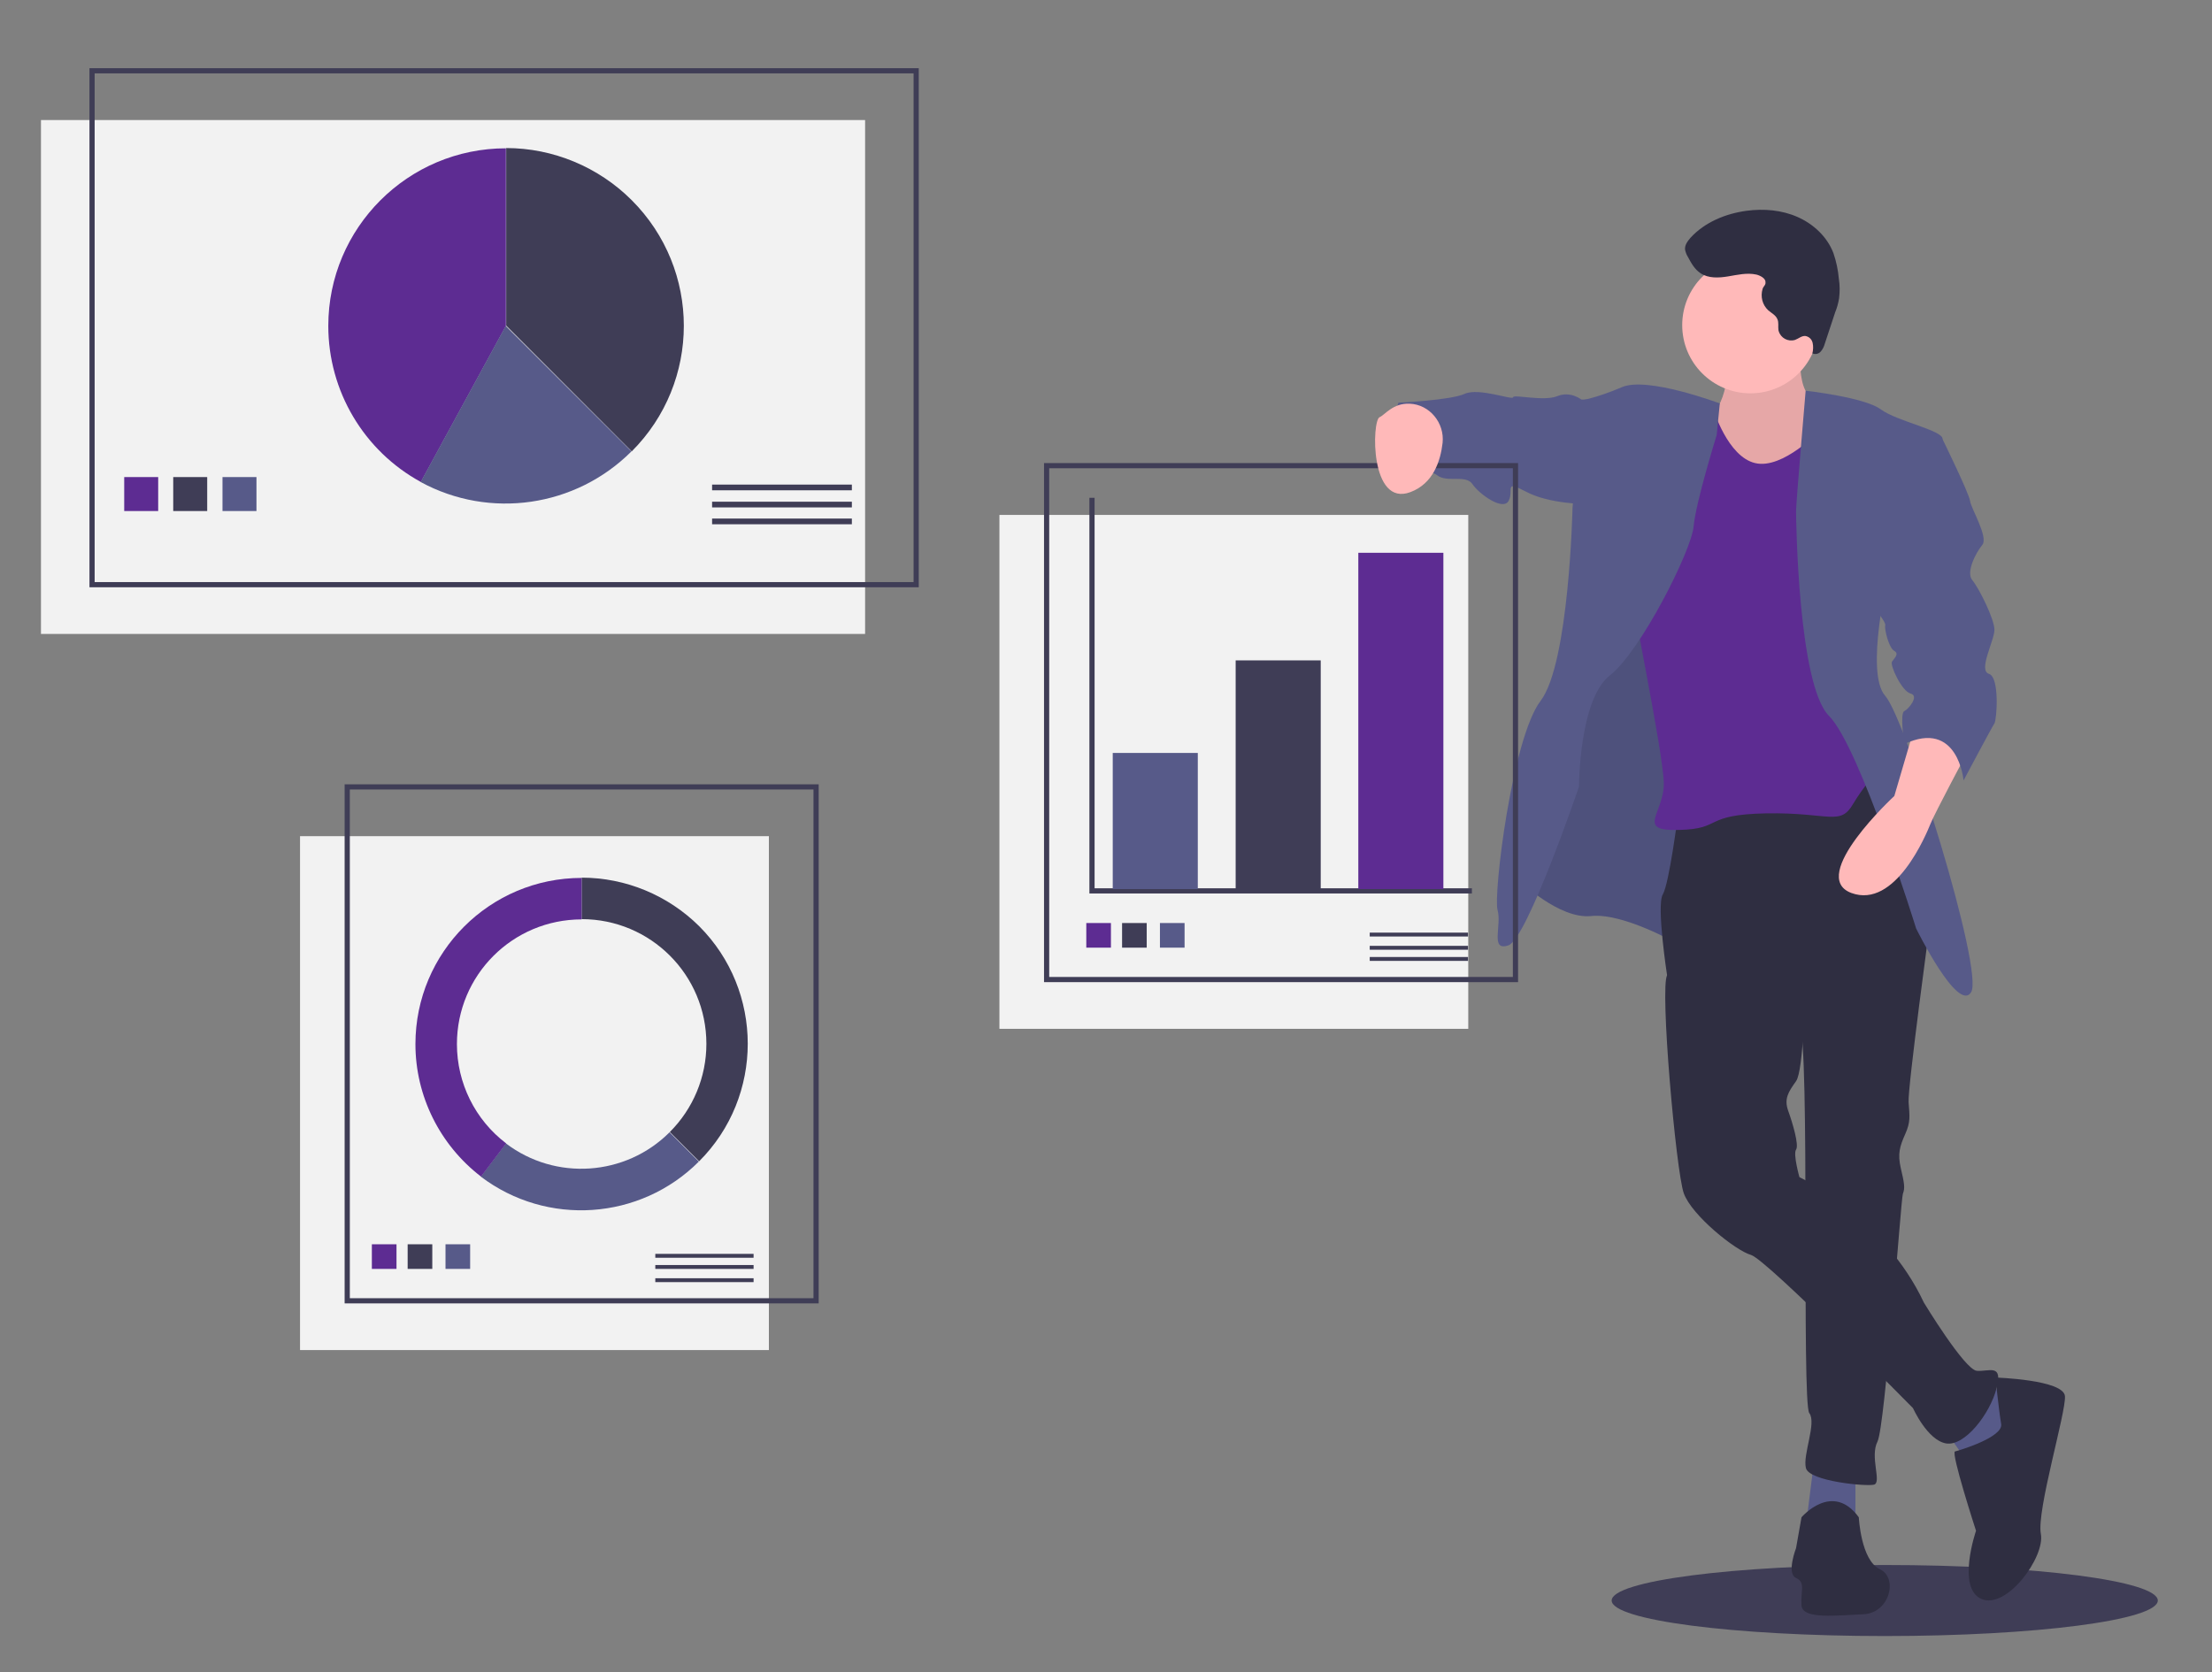 <?xml version="1.0" encoding="utf-8"?>
<!-- Generator: Adobe Illustrator 25.0.0, SVG Export Plug-In . SVG Version: 6.00 Build 0)  -->
<svg version="1.1" id="Capa_1" xmlns="http://www.w3.org/2000/svg" xmlns:xlink="http://www.w3.org/1999/xlink" x="0px" y="0px"
	 viewBox="0 0 853 645" style="enable-background:new 0 0 853 645;" xml:space="preserve">
<rect x="0" y="0" width="853" height="645" fill="#808080" stroke="none"/>
<style type="text/css">
	.st0{clip-path:url(#SVGID_2_);}
	.st1{fill:none;stroke:url(#SVGID_3_);stroke-miterlimit:10;}
	.st2{fill:#FFFFFF;stroke:url(#SVGID_4_);stroke-miterlimit:10;}
	.st3{fill:#141859;stroke:#141859;stroke-width:0.75;stroke-miterlimit:10;}
	.st4{fill:none;stroke:#141859;stroke-width:4;stroke-linecap:round;stroke-miterlimit:10;}
	.st5{fill:#FFFFFF;stroke:#FFFFFF;stroke-width:0.75;stroke-miterlimit:10;}
	.st6{fill:#FFFFFF;stroke:#FFFFFF;stroke-width:4;stroke-linecap:round;stroke-miterlimit:10;}
	.st7{fill:#FFFFFF;}
	.st8{clip-path:url(#SVGID_5_);}
	.st9{fill:none;stroke:url(#SVGID_6_);stroke-miterlimit:10;}
	.st10{clip-path:url(#SVGID_8_);}
	.st11{fill:none;stroke:url(#SVGID_9_);stroke-miterlimit:10;}
	.st12{clip-path:url(#SVGID_10_);}
	.st13{fill:none;stroke:url(#SVGID_11_);stroke-miterlimit:10;}
	.st14{clip-path:url(#SVGID_13_);}
	.st15{fill:none;stroke:url(#SVGID_14_);stroke-miterlimit:10;}
	.st16{clip-path:url(#SVGID_15_);}
	.st17{fill:none;stroke:url(#SVGID_16_);stroke-miterlimit:10;}
	.st18{clip-path:url(#SVGID_18_);}
	.st19{fill:none;stroke:url(#SVGID_19_);stroke-miterlimit:10;}
	.st20{clip-path:url(#SVGID_20_);}
	.st21{fill:none;stroke:url(#SVGID_21_);stroke-miterlimit:10;}
	.st22{clip-path:url(#SVGID_23_);}
	.st23{fill:none;stroke:url(#SVGID_24_);stroke-miterlimit:10;}
	.st24{fill:#442470;}
	.st25{fill:#3F3D56;}
	.st26{fill:#F2F2F2;}
	.st27{fill:none;stroke:#3F3D56;stroke-width:2;stroke-miterlimit:10;}
	.st28{fill:#5D2C92;}
	.st29{fill:#575A89;}
	.st30{fill:#FFB9B9;}
	.st31{opacity:0.1;enable-background:new    ;}
	.st32{fill:#2F2E41;}
	.st33{fill:#FFFFFF;stroke:#FFFFFF;stroke-width:2.000000e-02;stroke-miterlimit:10;}
	.st34{fill:#380E6D;}
	.st35{clip-path:url(#SVGID_25_);}
	.st36{fill:none;stroke:url(#SVGID_26_);stroke-width:15;stroke-miterlimit:10;}
	.st37{opacity:0;fill:#5D2C92;enable-background:new    ;}
	.st38{opacity:0.1;}
	.st39{fill:#65617D;}
	.st40{opacity:0.2;enable-background:new    ;}
	.st41{fill:#D4DFEC;}
	.st42{fill:#FBBEBE;}
	.st43{fill:url(#SVGID_28_);}
	.st44{fill:none;stroke:#5D2C92;stroke-width:2;stroke-miterlimit:10;}
	.st45{fill:url(#SVGID_29_);}
	.st46{fill:#E3E1E5;}
	.st47{fill:#FFB8B8;}
	.st48{fill-rule:evenodd;clip-rule:evenodd;fill:#3F3D56;}
	.st49{fill:#CCCCCC;}
	.st50{fill:#E6E6E6;}
	.st51{fill:#E2E2E2;}
</style>
<g>
	<ellipse class="st25" cx="726.8" cy="617.3" rx="105.3" ry="13.7"/>
	<rect x="15.8" y="46.3" class="st26" width="317.8" height="198.2"/>
	<rect x="35.5" y="27.3" class="st27" width="317.8" height="198.2"/>
	<path class="st25" d="M243.6,174.1c26.8-26.8,26.8-70.1,0-96.9c-12.8-12.8-30.3-20.1-48.4-20.1v68.5L243.6,174.1z"/>
	<path class="st28" d="M195.1,57.2c-37.8,0-68.5,30.7-68.5,68.5c0,25.1,13.7,48.2,35.7,60.2l32.8-60.2V57.2z"/>
	<path class="st29" d="M243.5,174.1L195,125.7l-32.8,60.2C188.9,200.4,222,195.6,243.5,174.1L243.5,174.1z"/>
	<rect x="47.9" y="184" class="st28" width="13.1" height="13.1"/>
	<rect x="66.8" y="184" class="st25" width="13.1" height="13.1"/>
	<rect x="85.8" y="184" class="st29" width="13.1" height="13.1"/>
	<rect x="274.6" y="186.9" class="st25" width="53.9" height="2.2"/>
	<rect x="274.6" y="193.5" class="st25" width="53.9" height="2.2"/>
	<rect x="274.6" y="200" class="st25" width="53.9" height="2.2"/>
	<rect x="115.7" y="322.5" class="st26" width="180.8" height="198.2"/>
	<rect x="133.9" y="303.5" class="st27" width="180.8" height="198.2"/>
	<rect x="143.4" y="479.9" class="st28" width="9.5" height="9.5"/>
	<rect x="157.2" y="479.9" class="st25" width="9.5" height="9.5"/>
	<rect x="171.8" y="479.9" class="st29" width="9.5" height="9.5"/>
	<rect x="252.7" y="483.6" class="st25" width="37.9" height="1.5"/>
	<rect x="252.7" y="487.9" class="st25" width="37.9" height="1.5"/>
	<rect x="252.7" y="493" class="st25" width="37.9" height="1.5"/>
	<path class="st25" d="M224.3,338.5v16c26.6,0,48.1,21.5,48.1,48.1c0,12.8-5.1,25-14.1,34l11.3,11.3c25-25,25-65.7,0-90.7
		C257.6,345.3,241.3,338.5,224.3,338.5z"/>
	<path class="st29" d="M269.5,448l-11.3-11.3c-17,17-44,18.8-63.1,4.3l-9.7,12.8C210.9,473.1,246.8,470.7,269.5,448z"/>
	<path class="st28" d="M176.2,402.7c0-26.6,21.5-48.1,48.1-48.1v-16c-35.4,0-64.1,28.7-64.1,64.1c0,20,9.4,38.9,25.3,51.1l9.7-12.8
		C183.2,431.9,176.2,417.7,176.2,402.7z"/>
	<path class="st30" d="M694.7,129c0,0-3,22.1,4.7,24.6s5.5,22.1,5.5,22.1L682,193.1l-20.4,1.7l-5.1-26.3l3-6.8
		c0,0,11.5-13.6,3.4-27.6C654.8,120,694.7,129,694.7,129z"/>
	<path class="st31" d="M694.7,129c0,0-3,22.1,4.7,24.6s5.5,22.1,5.5,22.1L682,193.1l-20.4,1.7l-5.1-26.3l3-6.8
		c0,0,11.5-13.6,3.4-27.6C654.8,120,694.7,129,694.7,129z"/>
	<path class="st29" d="M673.5,301l-26.8,62.9c0,0-20.8-11.9-33.1-10.6S586,339.7,586,339.7l15.3-73.9l28.5-78.6l39.5,25.1L673.5,301
		z"/>
	<path class="st31" d="M673.5,301l-26.8,62.9c0,0-20.8-11.9-33.1-10.6S586,339.7,586,339.7l15.3-73.9l28.5-78.6l39.5,25.1L673.5,301
		z"/>
	<polygon class="st29" points="715.5,568.1 715.5,588.5 696.4,588.5 699.4,564.7 	"/>
	<polygon class="st29" points="765.2,533 779.3,541.5 769.1,564.9 758.5,563.6 748.3,549.1 	"/>
	<path class="st32" d="M719.4,295.1l25.1,59.1c0,0-8.9,65.4-8.5,70.9c0.4,5.5,0.8,7.6-1.3,12.3s-3,7.6-1.7,13.2
		c1.3,5.5,1.7,7.6,0.8,9.8c-0.8,2.1-6.8,89.6-9.8,95.6c-3,5.9,1.7,15.7-1.3,16.6c-3,0.8-25.1-1.3-26.3-6.4
		c-1.3-5.1,4.2-17.4,1.3-21.2c-3-3.8,0.4-141.5-3.8-150.8c-4.2-9.3-51-17.8-51-17.8s-4.2-27.2-1.7-31.4c2.5-4.2,5.9-31,5.9-31
		L719.4,295.1z"/>
	<path class="st32" d="M694.7,585.2c0,0,11.9-14,22.1,0c0,0,0.8,16.6,8.1,20c7.2,3.4,3.8,17-6.4,17.4c-10.2,0.4-23.4,2.1-23.8-3.4
		c-0.4-5.5,1.7-8.9-2.1-10.6c-3.8-1.7,0-11.5,0-11.5L694.7,585.2z"/>
	<path class="st32" d="M696,382.2c0,0-0.4,30.6-3.4,34.8c-3,4.2-4.7,6.8-3,11.5c1.7,4.7,4.2,13.2,3,14.9s1.3,10.6,1.3,10.6
		s32.7,15.7,48,48.4c0,0,15.7,25.9,20.4,26.3s10.2-3,7.6,6.8c-2.5,9.8-12.3,22.5-19.5,21.2s-12.7-13.6-12.7-13.6
		s-56.5-57.4-62.5-59.1s-22.9-15.3-25.9-23.8c-3-8.5-9.3-79.4-6.4-84.1c3-4.7,14-11,14-11L696,382.2z"/>
	<path class="st32" d="M769.5,531.3c0,0,26.3,0.8,26.8,7.2c0.4,6.4-11,44.2-9.3,53.1c1.7,8.9-13.2,29.3-22.9,25.1
		s-2.1-26.3-2.1-26.3s-9.8-30.2-8.1-30.6c1.7-0.4,18.7-5.5,17.8-10.6C770.8,544,769.5,531.3,769.5,531.3z"/>
	<circle class="st30" cx="675" cy="125.4" r="26.3"/>
	<path class="st28" d="M701.9,165.9c0,0-14.4,15.3-25.1,12.7c-10.6-2.5-16.1-20.8-16.1-20.8l-19.1-3.4c0,0-13.6,60.3-13.6,66.3
		c0,5.9,13.6,70.1,13.6,81.6s-11,18.3,5.9,17.8c17-0.4,8.9-5.9,33.6-6.4c24.6-0.4,28.5,5.1,33.6-3.8c3.5-5.8,7.8-11.1,12.7-15.7
		l-8.9-31.4l-1.3-88.8c0,0-10.9-21.2-15.9-19.5C701.3,154.5,704,163.8,701.9,165.9z"/>
	<path class="st29" d="M696.3,150.7c0,0,22.7,2.5,29,7.2c6.4,4.7,24.2,8.1,23.8,11.5c-0.4,3.4-20.8,51.8-20.8,51.8
		s-9.3,38.2-1.3,47.2s38.2,106.2,33.1,114.3c-5.1,8.1-21.2-24.6-21.2-24.6s-21.7-70.1-33.6-82c-11.9-11.9-12.7-76-12.7-79
		S696.3,150.7,696.3,150.7z"/>
	<path class="st29" d="M663.2,155.6c0,0-27.9-10.5-37.7-6.3c-9.8,4.2-15.7,5.1-15.7,5.1l-3.4,41.6c0,0-1.3,59.9-12.3,74.3
		c-11,14.4-18.3,74.8-16.6,80.7c1.7,5.9-3,16.1,4.2,13.6c7.2-2.5,27.2-61.2,27.2-61.2s0-33.6,11.9-42.9c11.9-9.3,31.4-48,32.3-57.4
		c0.8-9.3,8.9-35.3,8.9-35.3L663.2,155.6z"/>
	<path class="st30" d="M758.9,289.6c0,0-12.7,23.8-14.4,28c-1.7,4.2-13.6,33.1-30.6,26.8c-17-6.4,16.6-37.4,16.6-37.4l7.6-25.9
		C738.1,281.1,758,276.8,758.9,289.6z"/>
	<path class="st29" d="M614,154.1h-4.2c0,0-4.2-3.4-9.3-1.3c-5.1,2.1-17-0.8-17,0.4c0,1.3-13.2-3.8-18.7-1.3
		c-5.5,2.5-25.5,3.4-25.5,3.4s-8.1,20.4-2.5,24.2s13.6,0.8,17.4,3.8c3.8,3,11-0.4,13.6,3.4c2.5,3.8,11.9,10.6,14,6.4
		s-2.1-8.1,6.8-3.4s22.9,4.7,22.9,4.7L614,154.1z"/>
	<path class="st32" d="M677.3,105.9c-3.6-0.8-7.3,0.1-10.9,0.7s-7.6,0.8-10.6-1.2c-2.3-1.5-3.6-3.9-4.9-6.3
		c-0.5-0.8-0.9-1.8-1.1-2.8c-0.2-1.8,1-3.3,2.1-4.6c5.5-6,13.5-9.3,21.6-10.4c6.7-0.9,13.6-0.3,19.7,2.4c6.1,2.7,11.4,7.6,13.8,13.9
		c1.1,3.2,1.8,6.5,2.1,9.9c0.4,2.5,0.4,5,0.1,7.5c-0.3,1.9-0.8,3.7-1.5,5.4l-4,12.1c-0.3,1.1-0.8,2.2-1.6,3.1
		c-0.8,0.9-2.1,1.2-3.2,0.7c0.3-1.3,0.4-2.7,0.1-4c-0.3-1.4-1.3-2.4-2.7-2.7c-1.5-0.2-2.7,1-4.1,1.5c-2.7,0.8-5.5-0.7-6.3-3.4
		c0-0.1-0.1-0.3-0.1-0.4c-0.2-1.4,0.2-2.9-0.4-4.2c-0.6-1.5-2.2-2.3-3.5-3.4c-2.3-2.1-3.1-5.3-2.2-8.3c0.3-1,1.3-1.5,1.1-2.6
		C680.9,107.3,678.6,106.2,677.3,105.9z"/>
	<rect x="385.4" y="198.6" class="st26" width="180.8" height="198.2"/>
	<rect x="403.6" y="179.6" class="st27" width="180.8" height="198.2"/>
	<polyline class="st27" points="421.1,192 421.1,343.6 567.6,343.6 	"/>
	<rect x="429.1" y="290.4" class="st29" width="32.8" height="52.5"/>
	<rect x="476.5" y="254.7" class="st25" width="32.8" height="88.2"/>
	<rect x="523.8" y="213.2" class="st28" width="32.8" height="129.7"/>
	<rect x="418.9" y="356" class="st28" width="9.5" height="9.5"/>
	<rect x="432.7" y="356" class="st25" width="9.5" height="9.5"/>
	<rect x="447.3" y="356" class="st29" width="9.5" height="9.5"/>
	<rect x="528.2" y="359.7" class="st25" width="37.9" height="1.5"/>
	<rect x="528.2" y="364.8" class="st25" width="37.9" height="1.5"/>
	<rect x="528.2" y="369.1" class="st25" width="37.9" height="1.5"/>
	<path class="st30" d="M543.6,155.7c7.7,0.3,13.5,7.4,12.7,15.1c-0.8,7-3.6,15.7-12.4,19c-15.7,5.9-14.9-27.6-11.9-28.9
		C534,160.1,537.1,155.4,543.6,155.7z"/>
	<path class="st29" d="M744.4,167.1l4.7,2.3c0,0,10.2,20.8,10.6,23.8c0.4,3,7.2,14,4.7,17c-2.5,3-6.4,10.6-3.8,13.6
		c2.5,3,8.5,14.9,8.5,19.1s-6.4,15.7-2.1,17c4.2,1.3,3,17.8,2.1,19.1S757.2,301,757.2,301s-2.1-23.8-22.9-14c0,0-1.7-11.9,0-12.7
		c1.7-0.8,5.9-5.9,2.5-6.8c-3.4-0.8-8.1-11-7.2-12.3c0.8-1.3,3-3,0.8-4.2c-2.1-1.3-3.8-8.5-3.4-9.8s-4.7-7.2-4.7-7.2L744.4,167.1z"
		/>
</g>
</svg>

